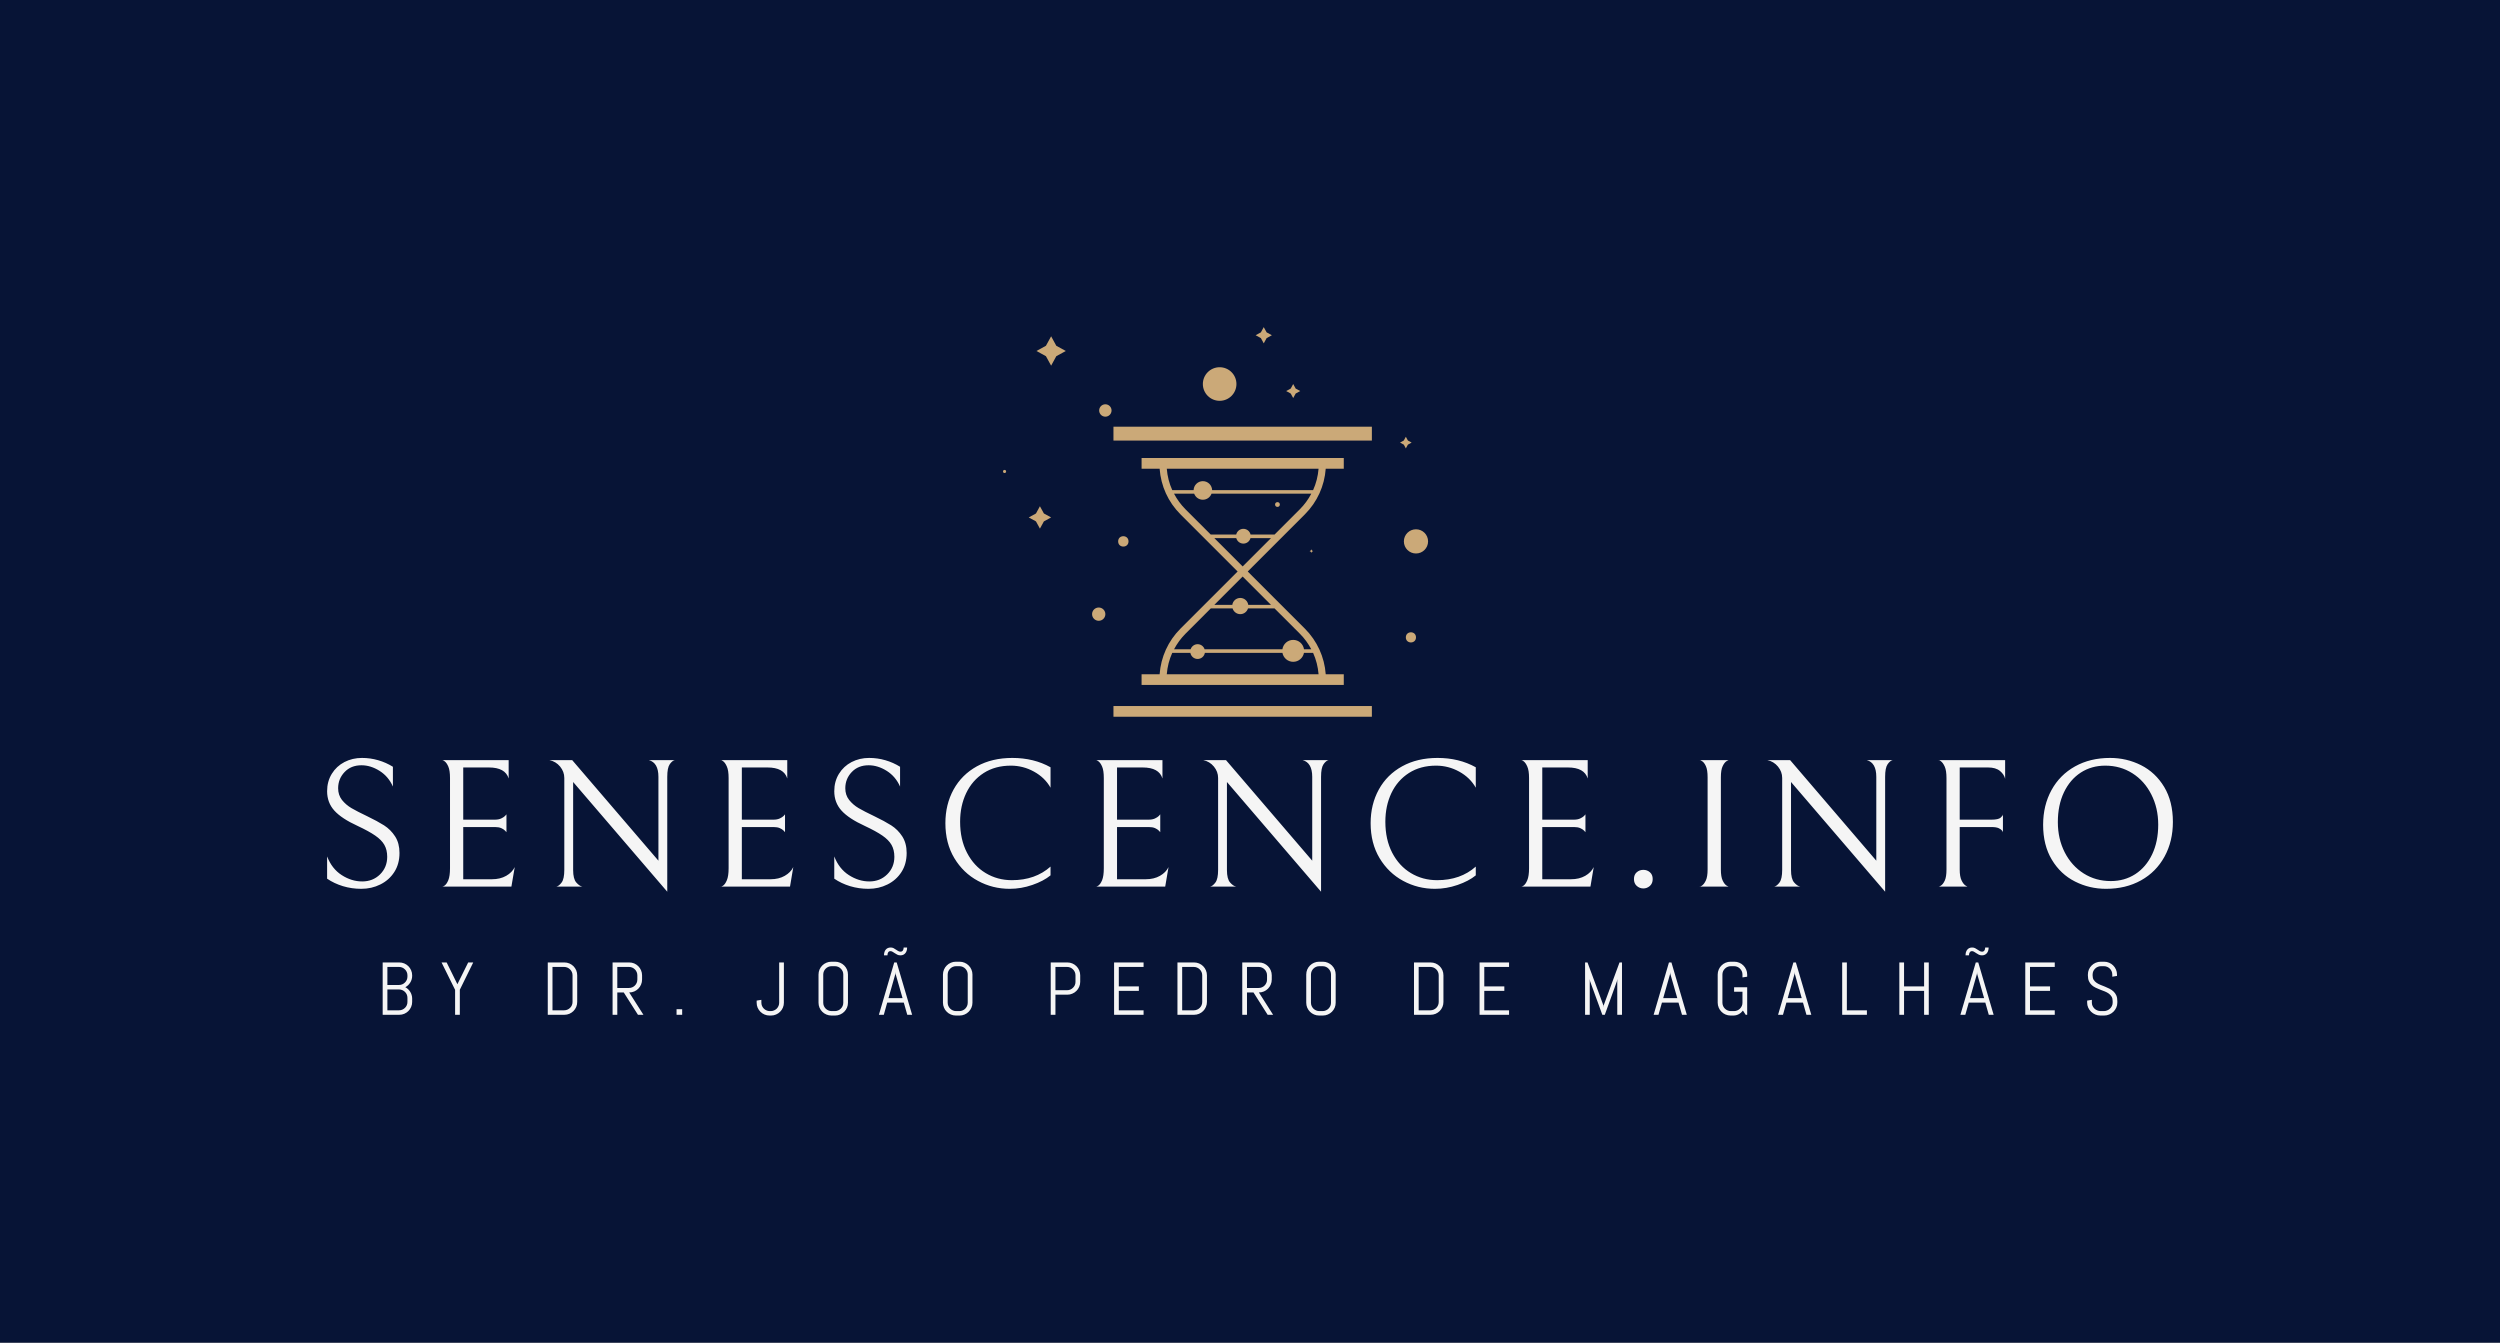 <svg xmlns="http://www.w3.org/2000/svg" viewBox="20.005 146.092 534.99 287.321"><rect x="20.005" y="146.092" width="534.99" height="287.321" fill="#808080" stroke="none"/><rect height="100%" width="100%" x="20.005" y="146.092" fill="rgba(7, 20, 54, 1)"/> <svg xmlns="http://www.w3.org/2000/svg" xmlns:xlink="http://www.w3.org/1999/xlink" version="1.1" id="dddd_1" x="234.642" y="216.092" viewBox="1290.1 391 2419.8 2218" xml:space="preserve" height="83.38" width="90.966" preserveAspectRatio="xMinYMin" enable-background="new 0 0 5000 3000" style="overflow: visible;"><rect x="1918.9" y="957.9" width="1471" height="79" style="fill: #cba978; fill-opacity: 1;"></rect><rect x="1918.9" y="2548" width="1471" height="61" style="fill: #cba978; fill-opacity: 1;"></rect><path d="M2181.7,2367.1h-102.7v61h1151v-61h-102.7c-7.2-98-48.5-189.3-118.7-259.6l-325.3-325.3l325.3-325.3   c70.2-70.2,111.5-161.6,118.7-259.7H3230v-61h-1151v61h102.7c7.2,98.1,48.4,189.4,118.7,259.7l325.3,325.3l-325.4,325.3   C2230.1,2177.8,2188.9,2269.1,2181.7,2367.1z M2222.4,2367.1c3.5-42.5,13.9-83.6,31.2-121.8h103.1c3.5,19.7,20.6,34.8,41.3,34.8   c20.7,0,37.9-15,41.3-34.8h441.5c5.4,29,30.7,51,61.3,51c30.6,0,55.9-22,61.3-51h51.9c17.3,38.2,27.7,79.3,31.2,121.8H2222.4z    M3086.5,1197.2c-3.5,42.5-13.9,83.6-31.1,121.8h-574.8c-1-28.4-24.1-51.1-52.7-51.1c-28.6,0-51.7,22.7-52.7,51.1h-121.6   c-17.3-38.2-27.7-79.3-31.1-121.8H3086.5z M2263.7,1339.3h114.7c7.5,20.1,26.7,34.4,49.4,34.4c22.7,0,41.9-14.4,49.4-34.4h567.9   c-17.1,32.3-38.8,62.3-65.4,88.8L2836,1571.9h-136.6c-4.3-18.7-20.9-32.6-40.9-32.6s-36.6,13.9-40.9,32.6h-144.8l-143.8-143.7   C2302.5,1401.6,2280.8,1371.6,2263.7,1339.3z M2493.2,1592.2H2618c4.8,17.9,21,31.2,40.5,31.2s35.7-13.3,40.5-31.2h116.7   l-161.3,161.2L2493.2,1592.2z M2815.6,1972.1h-129.3c-3.3-22.2-22.3-39.4-45.4-39.4c-23.2,0-42.2,17.1-45.5,39.4h-102.2   l161.2-161.2L2815.6,1972.1z M2472.9,1992.4H2597c5.8,18.8,23.1,32.6,43.9,32.6s38-13.8,43.9-32.6H2836l143.8,143.8   c26.5,26.5,48.2,56.5,65.3,88.8h-41.5c-4.4-30.2-30.1-53.5-61.5-53.5c-31.4,0-57.1,23.3-61.5,53.5h-442.8   c-5.5-16.8-21.1-29-39.8-29c-18.7,0-34.3,12.2-39.8,29h-94.4c17.1-32.2,38.8-62.2,65.3-88.8L2472.9,1992.4z" style="fill: #cba978; fill-opacity: 1;"></path><circle cx="2852.5" cy="1400.9" r="13.6" style="fill: #cba978; fill-opacity: 1;"></circle><circle cx="2523.4" cy="715" r="95.6" style="fill: #cba978; fill-opacity: 1;"></circle><circle cx="1872.8" cy="865.6" r="35.3" style="fill: #cba978; fill-opacity: 1;"></circle><circle cx="1299" cy="1212.8" r="8.9" style="fill: #cba978; fill-opacity: 1;"></circle><circle cx="1975.1" cy="1610.8" r="29.5" style="fill: #cba978; fill-opacity: 1;"></circle><circle cx="1835" cy="2025" r="37.8" style="fill: #cba978; fill-opacity: 1;"></circle><circle cx="3612.2" cy="2157.2" r="28.9" style="fill: #cba978; fill-opacity: 1;"></circle><circle cx="3641" cy="1610.8" r="68.9" style="fill: #cba978; fill-opacity: 1;"></circle><polygon points="2774.4,483.5 2790.8,453.6 2820.7,437.2 2790.8,420.9 2774.4,391 2758.1,420.9 2728.2,437.2 2758.1,453.6  " style="fill: #cba978; fill-opacity: 1;"></polygon><polygon points="2942.1,795 2956.2,769.1 2982.1,755 2956.2,740.9 2942.1,715 2927.9,740.9 2902.1,755 2927.9,769.1  " style="fill: #cba978; fill-opacity: 1;"></polygon><polygon points="3595,1060 3616.3,1048.3 3595,1036.6 3583.3,1015.3 3571.6,1036.6 3550.2,1048.3 3571.6,1060 3583.3,1081.4  " style="fill: #cba978; fill-opacity: 1;"></polygon><polygon points="3042,1662.6 3035.6,1666.1 3042,1669.6 3045.5,1676 3049,1669.6 3055.5,1666.1 3049,1662.6 3045.5,1656.1  " style="fill: #cba978; fill-opacity: 1;"></polygon><polygon points="1564.1,443.3 1534.5,497.3 1480.5,526.9 1534.5,556.5 1564.1,610.5 1593.6,556.5 1647.7,526.9 1593.6,497.3  " style="fill: #cba978; fill-opacity: 1;"></polygon><polygon points="1500.3,1410.7 1477.8,1451.9 1436.6,1474.4 1477.8,1497 1500.3,1538.2 1522.9,1497 1564.1,1474.4 1522.9,1451.9     " style="fill: #cba978; fill-opacity: 1;"></polygon></svg> <svg xmlns="http://www.w3.org/2000/svg" y="348.853" viewBox="1.28 1.27 371.21 14.56" x="101.895" height="14.56" width="371.21" style="overflow: visible;"><g fill="#F5F5F5" fill-opacity="1" style=""><path d="M7.59 12.92L7.59 12.92Q7.59 13.49 7.37 13.99Q7.16 14.49 6.78 14.87Q6.41 15.24 5.90 15.46Q5.40 15.67 4.83 15.67L4.83 15.67L1.28 15.67L1.28 4.47L4.83 4.47Q5.40 4.47 5.90 4.68Q6.41 4.90 6.78 5.27Q7.16 5.65 7.37 6.15Q7.59 6.66 7.59 7.23L7.59 7.23L7.59 7.34Q7.59 7.73 7.48 8.10Q7.38 8.46 7.18 8.77Q6.98 9.09 6.72 9.34Q6.45 9.59 6.13 9.77L6.13 9.77Q6.45 9.94 6.72 10.19Q6.98 10.45 7.18 10.76Q7.38 11.08 7.48 11.44Q7.59 11.80 7.59 12.20L7.59 12.20L7.59 12.92ZM6.58 12.92L6.58 12.04Q6.58 11.66 6.44 11.34Q6.30 11.02 6.05 10.77Q5.80 10.53 5.48 10.39Q5.16 10.25 4.78 10.25L4.78 10.25L2.29 10.25L2.29 14.71L4.78 14.71Q5.16 14.71 5.48 14.57Q5.80 14.43 6.05 14.19Q6.30 13.95 6.44 13.62Q6.58 13.30 6.58 12.92L6.58 12.92ZM6.58 7.49L6.58 7.23Q6.58 6.85 6.44 6.53Q6.30 6.20 6.05 5.96Q5.80 5.71 5.48 5.57Q5.16 5.43 4.78 5.43L4.78 5.43L2.29 5.43L2.29 9.29L4.78 9.29Q5.16 9.29 5.48 9.15Q5.80 9.01 6.05 8.76Q6.30 8.52 6.44 8.19Q6.58 7.87 6.58 7.49L6.58 7.49ZM20.66 4.47L17.79 10.31L17.79 15.67L16.78 15.67L16.78 10.33L13.88 4.47L14.97 4.47L17.27 9.13L19.58 4.47L20.66 4.47ZM42.91 12.92L42.91 12.92Q42.91 13.49 42.70 13.99Q42.48 14.49 42.11 14.87Q41.73 15.24 41.23 15.46Q40.73 15.67 40.16 15.67L40.16 15.67L36.61 15.67L36.61 4.47L40.16 4.47Q40.73 4.47 41.23 4.68Q41.73 4.90 42.11 5.27Q42.48 5.65 42.70 6.15Q42.91 6.66 42.91 7.23L42.91 7.23L42.91 12.92ZM41.91 12.92L41.91 7.23Q41.91 6.85 41.77 6.53Q41.63 6.20 41.38 5.96Q41.13 5.71 40.81 5.57Q40.48 5.43 40.11 5.43L40.11 5.43L37.62 5.43L37.62 14.71L40.11 14.71Q40.48 14.71 40.81 14.57Q41.13 14.43 41.38 14.19Q41.63 13.95 41.77 13.62Q41.91 13.30 41.91 12.92L41.91 12.92ZM57.08 15.67L55.91 15.67L52.87 10.89L51.49 10.89L51.49 15.67L50.48 15.67L50.48 4.47L54.04 4.47Q54.61 4.47 55.11 4.68Q55.61 4.90 55.98 5.27Q56.36 5.65 56.57 6.15Q56.79 6.66 56.79 7.23L56.79 7.23L56.79 8.13Q56.79 8.70 56.57 9.21Q56.36 9.71 55.98 10.09Q55.61 10.46 55.11 10.68Q54.61 10.89 54.04 10.89L54.04 10.89L57.08 15.67ZM55.78 8.13L55.78 7.23Q55.78 6.85 55.64 6.53Q55.50 6.20 55.26 5.96Q55.01 5.71 54.69 5.57Q54.36 5.43 53.99 5.43L53.99 5.43L51.49 5.43L51.49 9.93L53.99 9.93Q54.36 9.93 54.69 9.79Q55.01 9.65 55.26 9.40Q55.50 9.16 55.64 8.83Q55.78 8.51 55.78 8.13L55.78 8.13ZM65.37 15.67L64.17 15.67L64.17 14.47L65.37 14.47L65.37 15.67ZM87.14 13.08L87.14 13.08Q87.14 13.65 86.92 14.15Q86.71 14.65 86.33 15.02Q85.96 15.40 85.46 15.61Q84.96 15.83 84.39 15.83L84.39 15.83L84.07 15.83Q83.50 15.83 82.99 15.61Q82.49 15.40 82.11 15.02Q81.74 14.65 81.52 14.15Q81.31 13.65 81.31 13.08L81.31 13.08L81.31 12.63L82.32 12.47L82.32 13.08Q82.32 13.45 82.46 13.78Q82.60 14.10 82.85 14.35Q83.09 14.59 83.42 14.73Q83.74 14.88 84.11 14.88L84.11 14.88L84.34 14.88Q84.71 14.88 85.04 14.73Q85.36 14.59 85.61 14.35Q85.85 14.10 85.99 13.78Q86.13 13.45 86.13 13.08L86.13 13.08L86.13 4.47L87.14 4.47L87.14 13.08ZM100.85 13.08L100.85 13.08Q100.85 13.65 100.64 14.15Q100.42 14.65 100.05 15.02Q99.67 15.40 99.17 15.61Q98.67 15.83 98.10 15.83L98.10 15.83L97.31 15.83Q96.74 15.83 96.23 15.61Q95.73 15.40 95.35 15.02Q94.98 14.65 94.76 14.15Q94.55 13.65 94.55 13.08L94.55 13.08L94.55 7.06Q94.55 6.49 94.76 5.99Q94.98 5.49 95.35 5.12Q95.73 4.74 96.23 4.53Q96.74 4.31 97.31 4.31L97.31 4.31L98.10 4.31Q98.67 4.31 99.17 4.53Q99.67 4.74 100.05 5.12Q100.42 5.49 100.64 5.99Q100.85 6.49 100.85 7.06L100.85 7.06L100.85 13.08ZM99.85 13.08L99.85 7.06Q99.85 6.69 99.71 6.36Q99.57 6.04 99.32 5.80Q99.08 5.55 98.76 5.41Q98.43 5.27 98.06 5.27L98.06 5.27L97.35 5.27Q96.98 5.27 96.65 5.41Q96.33 5.55 96.08 5.80Q95.84 6.04 95.70 6.36Q95.56 6.69 95.56 7.06L95.56 7.06L95.56 13.08Q95.56 13.45 95.70 13.78Q95.84 14.10 96.08 14.35Q96.33 14.59 96.65 14.73Q96.98 14.88 97.35 14.88L97.35 14.88L98.06 14.88Q98.43 14.88 98.76 14.73Q99.08 14.59 99.32 14.35Q99.57 14.10 99.71 13.78Q99.85 13.45 99.85 13.08L99.85 13.08ZM113.54 15.67L112.80 13.06L109.25 13.06L108.52 15.67L107.47 15.67L110.75 4.47L111.28 4.47L114.58 15.67L113.54 15.67ZM110.99 6.94L109.52 12.10L112.53 12.10L111.05 6.94L111.02 6.52L110.99 6.94ZM112.09 2.16L112.09 2.16Q112.42 2.16 112.59 1.92Q112.77 1.67 112.77 1.27L112.77 1.27L113.51 1.27Q113.51 1.63 113.42 1.93Q113.33 2.23 113.15 2.46Q112.97 2.69 112.70 2.82Q112.43 2.95 112.08 2.95L112.08 2.95Q111.70 2.95 111.42 2.81Q111.13 2.67 110.89 2.50Q110.64 2.34 110.42 2.20Q110.20 2.05 109.95 2.05L109.95 2.05Q109.62 2.05 109.46 2.30Q109.30 2.55 109.30 2.94L109.30 2.94L108.56 2.94Q108.56 2.59 108.65 2.29Q108.73 1.98 108.91 1.76Q109.09 1.53 109.36 1.40Q109.62 1.27 109.98 1.27L109.98 1.27Q110.34 1.27 110.61 1.41Q110.87 1.55 111.11 1.72Q111.35 1.88 111.59 2.02Q111.82 2.16 112.09 2.16ZM127.49 13.08L127.49 13.08Q127.49 13.65 127.27 14.15Q127.06 14.65 126.68 15.02Q126.31 15.40 125.81 15.61Q125.31 15.83 124.74 15.83L124.74 15.83L123.94 15.83Q123.37 15.83 122.87 15.61Q122.36 15.40 121.99 15.02Q121.61 14.65 121.40 14.15Q121.18 13.65 121.18 13.08L121.18 13.08L121.18 7.06Q121.18 6.49 121.40 5.99Q121.61 5.49 121.99 5.12Q122.36 4.74 122.87 4.53Q123.37 4.31 123.94 4.31L123.94 4.31L124.74 4.31Q125.31 4.31 125.81 4.53Q126.31 4.74 126.68 5.12Q127.06 5.49 127.27 5.99Q127.49 6.49 127.49 7.06L127.49 7.06L127.49 13.08ZM126.48 13.08L126.48 7.06Q126.48 6.69 126.34 6.36Q126.20 6.04 125.96 5.80Q125.72 5.55 125.39 5.41Q125.07 5.27 124.69 5.27L124.69 5.27L123.99 5.27Q123.61 5.27 123.29 5.41Q122.97 5.55 122.72 5.80Q122.47 6.04 122.33 6.36Q122.19 6.69 122.19 7.06L122.19 7.06L122.19 13.08Q122.19 13.45 122.33 13.78Q122.47 14.10 122.72 14.35Q122.97 14.59 123.29 14.73Q123.61 14.88 123.99 14.88L123.99 14.88L124.69 14.88Q125.07 14.88 125.39 14.73Q125.72 14.59 125.96 14.35Q126.20 14.10 126.34 13.78Q126.48 13.45 126.48 13.08L126.48 13.08ZM150.55 8.62L150.55 8.62Q150.55 9.19 150.33 9.69Q150.12 10.19 149.74 10.56Q149.37 10.94 148.86 11.15Q148.36 11.37 147.79 11.37L147.79 11.37L145.25 11.37L145.25 15.67L144.24 15.67L144.24 4.47L147.79 4.47Q148.36 4.47 148.86 4.68Q149.37 4.90 149.74 5.27Q150.12 5.65 150.33 6.15Q150.55 6.66 150.55 7.23L150.55 7.23L150.55 8.62ZM149.54 8.62L149.54 7.23Q149.54 6.85 149.40 6.53Q149.26 6.20 149.01 5.96Q148.77 5.71 148.44 5.57Q148.12 5.43 147.74 5.43L147.74 5.43L145.25 5.43L145.25 10.41L147.74 10.41Q148.12 10.41 148.44 10.27Q148.77 10.13 149.01 9.88Q149.26 9.64 149.40 9.32Q149.54 8.99 149.54 8.62L149.54 8.62ZM164.11 15.67L157.80 15.67L157.80 4.47L164.11 4.47L164.11 5.43L158.81 5.43L158.81 9.59L163.10 9.59L163.10 10.55L158.81 10.55L158.81 14.71L164.11 14.71L164.11 15.67ZM177.67 12.92L177.67 12.92Q177.67 13.49 177.45 13.99Q177.24 14.49 176.86 14.87Q176.49 15.24 175.98 15.46Q175.48 15.67 174.91 15.67L174.91 15.67L171.36 15.67L171.36 4.47L174.91 4.47Q175.48 4.47 175.98 4.68Q176.49 4.90 176.86 5.27Q177.24 5.65 177.45 6.15Q177.67 6.66 177.67 7.23L177.67 7.23L177.67 12.92ZM176.66 12.92L176.66 7.23Q176.66 6.85 176.52 6.53Q176.38 6.20 176.13 5.96Q175.89 5.71 175.56 5.57Q175.24 5.43 174.86 5.43L174.86 5.43L172.37 5.43L172.37 14.71L174.86 14.71Q175.24 14.71 175.56 14.57Q175.89 14.43 176.13 14.19Q176.38 13.95 176.52 13.62Q176.66 13.30 176.66 12.92L176.66 12.92ZM191.83 15.67L190.66 15.67L187.63 10.89L186.24 10.89L186.24 15.67L185.23 15.67L185.23 4.47L188.79 4.47Q189.36 4.47 189.86 4.68Q190.36 4.90 190.73 5.27Q191.11 5.65 191.32 6.15Q191.54 6.66 191.54 7.23L191.54 7.23L191.54 8.13Q191.54 8.70 191.32 9.21Q191.11 9.71 190.73 10.09Q190.36 10.46 189.86 10.68Q189.36 10.89 188.79 10.89L188.79 10.89L191.83 15.67ZM190.53 8.13L190.53 7.23Q190.53 6.85 190.39 6.53Q190.25 6.20 190.01 5.96Q189.77 5.71 189.44 5.57Q189.12 5.43 188.74 5.43L188.74 5.43L186.24 5.43L186.24 9.93L188.74 9.93Q189.12 9.93 189.44 9.79Q189.77 9.65 190.01 9.40Q190.25 9.16 190.39 8.83Q190.53 8.51 190.53 8.13L190.53 8.13ZM205.22 13.08L205.22 13.08Q205.22 13.65 205.01 14.15Q204.79 14.65 204.42 15.02Q204.04 15.40 203.54 15.61Q203.04 15.83 202.47 15.83L202.47 15.83L201.68 15.83Q201.11 15.83 200.60 15.61Q200.10 15.40 199.72 15.02Q199.35 14.65 199.13 14.15Q198.92 13.65 198.92 13.08L198.92 13.08L198.92 7.06Q198.92 6.49 199.13 5.99Q199.35 5.49 199.72 5.12Q200.10 4.74 200.60 4.53Q201.11 4.31 201.68 4.31L201.68 4.31L202.47 4.31Q203.04 4.31 203.54 4.53Q204.04 4.74 204.42 5.12Q204.79 5.49 205.01 5.99Q205.22 6.49 205.22 7.06L205.22 7.06L205.22 13.08ZM204.22 13.08L204.22 7.06Q204.22 6.69 204.08 6.36Q203.93 6.04 203.69 5.80Q203.45 5.55 203.13 5.41Q202.80 5.27 202.43 5.27L202.43 5.27L201.72 5.27Q201.35 5.27 201.02 5.41Q200.70 5.55 200.45 5.80Q200.21 6.04 200.07 6.36Q199.93 6.69 199.93 7.06L199.93 7.06L199.93 13.08Q199.93 13.45 200.07 13.78Q200.21 14.10 200.45 14.35Q200.70 14.59 201.02 14.73Q201.35 14.88 201.72 14.88L201.72 14.88L202.43 14.88Q202.80 14.88 203.13 14.73Q203.45 14.59 203.69 14.35Q203.93 14.10 204.08 13.78Q204.22 13.45 204.22 13.08L204.22 13.08ZM228.28 12.92L228.28 12.92Q228.28 13.49 228.07 13.99Q227.85 14.49 227.48 14.87Q227.10 15.24 226.60 15.46Q226.09 15.67 225.52 15.67L225.52 15.67L221.98 15.67L221.98 4.47L225.52 4.47Q226.09 4.47 226.60 4.68Q227.10 4.90 227.48 5.27Q227.85 5.65 228.07 6.15Q228.28 6.66 228.28 7.23L228.28 7.23L228.28 12.92ZM227.27 12.92L227.27 7.23Q227.27 6.85 227.13 6.53Q226.99 6.20 226.75 5.96Q226.50 5.71 226.18 5.57Q225.85 5.43 225.48 5.43L225.48 5.43L222.98 5.43L222.98 14.71L225.48 14.71Q225.85 14.71 226.18 14.57Q226.50 14.43 226.75 14.19Q226.99 13.95 227.13 13.62Q227.27 13.30 227.27 12.92L227.27 12.92ZM242.32 15.67L236.01 15.67L236.01 4.47L242.32 4.47L242.32 5.43L237.02 5.43L237.02 9.59L241.31 9.59L241.31 10.55L237.02 10.55L237.02 14.71L242.32 14.71L242.32 15.67ZM266.49 15.67L265.48 15.67L265.48 7.99L265.41 8.47L262.81 15.67L262.28 15.67L259.66 8.47L259.59 7.99L259.59 15.67L258.59 15.67L258.59 4.47L259.11 4.47L262.51 13.66L262.54 14.07L262.57 13.66L265.96 4.47L266.49 4.47L266.49 15.67ZM279.33 15.67L278.58 13.06L275.04 13.06L274.30 15.67L273.26 15.67L276.54 4.47L277.07 4.47L280.36 15.67L279.33 15.67ZM276.78 6.94L275.31 12.10L278.32 12.10L276.84 6.94L276.81 6.52L276.78 6.94ZM293.28 9.78L293.28 15.67L292.96 15.67L292.37 14.77Q292.00 15.26 291.48 15.54Q290.96 15.83 290.32 15.83L290.32 15.83L289.73 15.83Q289.16 15.83 288.65 15.61Q288.15 15.40 287.78 15.02Q287.40 14.65 287.19 14.15Q286.97 13.65 286.97 13.08L286.97 13.08L286.97 7.06Q286.97 6.49 287.19 5.99Q287.40 5.49 287.78 5.12Q288.15 4.74 288.65 4.53Q289.16 4.31 289.73 4.31L289.73 4.31L290.53 4.31Q291.10 4.31 291.60 4.53Q292.10 4.74 292.47 5.12Q292.85 5.49 293.06 5.99Q293.28 6.49 293.28 7.06L293.28 7.06L293.28 7.52L292.27 7.67L292.27 7.06Q292.27 6.69 292.13 6.36Q291.99 6.04 291.74 5.80Q291.50 5.55 291.18 5.41Q290.85 5.27 290.48 5.27L290.48 5.27L289.78 5.27Q289.40 5.27 289.08 5.41Q288.75 5.55 288.51 5.80Q288.26 6.04 288.12 6.36Q287.98 6.69 287.98 7.06L287.98 7.06L287.98 13.08Q287.98 13.45 288.12 13.78Q288.26 14.10 288.51 14.35Q288.75 14.59 289.08 14.73Q289.40 14.88 289.78 14.88L289.78 14.88L290.48 14.88Q290.85 14.88 291.18 14.73Q291.50 14.59 291.74 14.35Q291.99 14.10 292.13 13.78Q292.27 13.45 292.27 13.08L292.27 13.08L292.27 10.74L290.48 10.74L290.48 9.78L293.28 9.78ZM305.96 15.67L305.22 13.06L301.67 13.06L300.94 15.67L299.89 15.67L303.17 4.47L303.70 4.47L307 15.67L305.96 15.67ZM303.41 6.94L301.95 12.10L304.95 12.10L303.48 6.94L303.45 6.52L303.41 6.94ZM318.90 15.67L313.61 15.67L313.61 4.47L314.61 4.47L314.61 14.71L318.90 14.71L318.90 15.67ZM332.14 15.67L331.14 15.67L331.14 10.55L326.85 10.55L326.85 15.67L325.84 15.67L325.84 4.47L326.85 4.47L326.85 9.59L331.14 9.59L331.14 4.47L332.14 4.47L332.14 15.67ZM344.98 15.67L344.24 13.06L340.70 13.06L339.96 15.67L338.91 15.67L342.20 4.47L342.73 4.47L346.02 15.67L344.98 15.67ZM342.44 6.94L340.97 12.10L343.98 12.10L342.50 6.94L342.47 6.52L342.44 6.94ZM343.54 2.16L343.54 2.16Q343.87 2.16 344.04 1.92Q344.21 1.67 344.21 1.27L344.21 1.27L344.95 1.27Q344.95 1.63 344.86 1.93Q344.77 2.23 344.59 2.46Q344.41 2.69 344.14 2.82Q343.87 2.95 343.52 2.95L343.52 2.95Q343.15 2.95 342.86 2.81Q342.58 2.67 342.33 2.50Q342.09 2.34 341.86 2.20Q341.64 2.05 341.40 2.05L341.40 2.05Q341.07 2.05 340.91 2.30Q340.74 2.55 340.74 2.94L340.74 2.94L340.01 2.94Q340.01 2.59 340.09 2.29Q340.18 1.98 340.36 1.76Q340.53 1.53 340.80 1.40Q341.07 1.27 341.43 1.27L341.43 1.27Q341.78 1.27 342.05 1.41Q342.32 1.55 342.56 1.72Q342.80 1.88 343.03 2.02Q343.27 2.16 343.54 2.16ZM359.10 15.67L352.79 15.67L352.79 4.47L359.10 4.47L359.10 5.43L353.80 5.43L353.80 9.59L358.09 9.59L358.09 10.55L353.80 10.55L353.80 14.71L359.10 14.71L359.10 15.67ZM372.49 12.74L372.49 13.08Q372.49 13.65 372.26 14.15Q372.03 14.65 371.65 15.02Q371.26 15.40 370.75 15.61Q370.24 15.83 369.67 15.83L369.67 15.83L368.86 15.83Q368.29 15.83 367.78 15.61Q367.27 15.40 366.88 15.02Q366.49 14.65 366.26 14.15Q366.03 13.65 366.03 13.08L366.03 13.08L366.03 12.63L367.04 12.47L367.04 13.08Q367.04 13.45 367.19 13.78Q367.35 14.10 367.60 14.35Q367.86 14.59 368.20 14.73Q368.54 14.88 368.92 14.88L368.92 14.88L369.62 14.88Q369.99 14.88 370.33 14.73Q370.67 14.59 370.92 14.35Q371.18 14.10 371.33 13.78Q371.49 13.45 371.49 13.08L371.49 13.08L371.49 12.74Q371.49 12.16 371.26 11.78Q371.03 11.40 370.66 11.13Q370.28 10.86 369.81 10.67Q369.34 10.48 368.84 10.30Q368.34 10.11 367.87 9.88Q367.39 9.66 367.02 9.32Q366.64 8.98 366.42 8.48Q366.19 7.99 366.19 7.27L366.19 7.27L366.19 7.06Q366.19 6.49 366.40 5.99Q366.62 5.49 366.99 5.12Q367.37 4.74 367.87 4.53Q368.38 4.31 368.95 4.31L368.95 4.31L369.67 4.31Q370.24 4.31 370.74 4.53Q371.24 4.74 371.61 5.12Q371.99 5.49 372.20 5.99Q372.42 6.49 372.42 7.06L372.42 7.06L372.42 7.35L371.41 7.52L371.41 7.06Q371.41 6.69 371.27 6.36Q371.13 6.04 370.89 5.80Q370.64 5.55 370.32 5.41Q369.99 5.27 369.62 5.27L369.62 5.27L368.99 5.27Q368.62 5.27 368.30 5.41Q367.97 5.55 367.73 5.80Q367.48 6.04 367.34 6.36Q367.20 6.69 367.20 7.06L367.20 7.06L367.20 7.27Q367.20 7.81 367.42 8.18Q367.65 8.55 368.03 8.81Q368.40 9.07 368.87 9.26Q369.35 9.45 369.85 9.65Q370.35 9.85 370.82 10.09Q371.29 10.33 371.67 10.68Q372.04 11.02 372.27 11.52Q372.49 12.02 372.49 12.74L372.49 12.74Z" transform="translate(0, 0)"></path></g></svg> <svg xmlns="http://www.w3.org/2000/svg" y="308.287" viewBox="3.19 6.65 394.99 28.63" x="90.005" height="28.63" width="394.99" style="overflow: visible;"><g fill="#F5F5F5" fill-opacity="1" style=""><path d="M10.50 34.66Q8.46 34.66 6.57 34.09Q4.68 33.51 3.19 32.49L3.19 32.49L3.19 27.73Q4.21 30.37 6.31 31.72Q8.42 33.08 10.70 33.08L10.70 33.08Q12.98 33.08 14.52 31.57Q16.05 30.05 16.05 27.81L16.05 27.81Q16.05 26.32 15.44 25.25Q14.83 24.19 13.49 23.27Q12.15 22.34 9.72 21.20L9.72 21.20Q6.29 19.63 4.74 17.92Q3.19 16.21 3.19 13.77L3.19 13.77Q3.19 11.68 4.19 10.05Q5.19 8.42 6.90 7.53Q8.61 6.65 10.66 6.65L10.66 6.65Q12.43 6.65 14.12 7.14Q15.81 7.63 17.27 8.54L17.27 8.54L17.27 12.78Q16.32 10.62 14.42 9.42Q12.51 8.22 10.54 8.22L10.54 8.22Q8.30 8.22 6.92 9.68Q5.55 11.13 5.55 13.14L5.55 13.14Q5.55 14.59 6.37 15.64Q7.20 16.68 8.40 17.39Q9.60 18.09 11.76 19.12L11.76 19.12Q13.96 20.18 15.38 21.08Q16.80 21.99 17.74 23.44Q18.68 24.90 18.68 26.98L18.68 26.98Q18.68 29.35 17.56 31.08Q16.44 32.81 14.57 33.73Q12.71 34.66 10.50 34.66L10.50 34.66ZM42.63 34.18L27.80 34.18Q27.80 34.30 28.27 34.01Q28.75 33.71 29.12 32.83Q29.49 31.94 29.49 30.25L29.49 30.25L29.49 10.94Q29.49 9.32 29.12 8.48Q28.75 7.63 28.27 7.32Q27.80 7.00 27.80 7.12L27.80 7.12L42.04 7.12L42.04 11.05Q41.33 8.69 37.79 8.69L37.79 8.69L32.32 8.69L32.32 19.86L39.09 19.86Q39.88 19.86 40.43 19.61Q40.98 19.35 41.25 19.08Q41.53 18.80 41.57 18.72L41.57 18.72L41.57 22.54Q41.53 22.46 41.25 22.19Q40.98 21.91 40.45 21.67Q39.92 21.44 39.13 21.44L39.13 21.44L32.32 21.44L32.32 32.61L38.46 32.61Q40.23 32.61 41.51 31.88Q42.79 31.15 43.34 30.01L43.34 30.01L42.63 34.18ZM72.04 7.12L77.59 7.12Q77.04 7.24 76.51 8.00Q75.98 8.77 75.98 10.70L75.98 10.70L75.98 35.28L55.84 11.80L55.84 30.64Q55.84 32.53 56.51 33.30Q57.18 34.07 57.80 34.18L57.80 34.18L52.26 34.18Q52.81 34.07 53.38 33.30Q53.95 32.53 53.95 30.60L53.95 30.60L53.95 10.94Q53.95 9.60 53.05 8.50Q52.14 7.40 50.76 7.12L50.76 7.12L55.64 7.12L74.09 28.64L74.09 10.70Q74.09 7.67 72.04 7.12L72.04 7.12ZM102.25 34.18L87.42 34.18Q87.42 34.30 87.89 34.01Q88.36 33.71 88.73 32.83Q89.11 31.94 89.11 30.25L89.11 30.25L89.11 10.94Q89.11 9.32 88.73 8.48Q88.36 7.63 87.89 7.32Q87.42 7.00 87.42 7.12L87.42 7.12L101.66 7.12L101.66 11.05Q100.95 8.69 97.41 8.69L97.41 8.69L91.94 8.69L91.94 19.86L98.71 19.86Q99.49 19.86 100.04 19.61Q100.59 19.35 100.87 19.08Q101.14 18.80 101.18 18.72L101.18 18.72L101.18 22.54Q101.14 22.46 100.87 22.19Q100.59 21.91 100.06 21.67Q99.53 21.44 98.74 21.44L98.74 21.44L91.94 21.44L91.94 32.61L98.08 32.61Q99.85 32.61 101.12 31.88Q102.40 31.15 102.95 30.01L102.95 30.01L102.25 34.18ZM119.03 34.66Q116.99 34.66 115.10 34.09Q113.21 33.51 111.72 32.49L111.72 32.49L111.72 27.73Q112.74 30.37 114.84 31.72Q116.95 33.08 119.23 33.08L119.23 33.08Q121.51 33.08 123.04 31.57Q124.58 30.05 124.58 27.81L124.58 27.81Q124.58 26.32 123.97 25.25Q123.36 24.19 122.02 23.27Q120.68 22.34 118.25 21.20L118.25 21.20Q114.82 19.63 113.27 17.92Q111.72 16.21 111.72 13.77L111.72 13.77Q111.72 11.68 112.72 10.05Q113.72 8.42 115.43 7.53Q117.14 6.65 119.19 6.65L119.19 6.65Q120.96 6.65 122.65 7.14Q124.34 7.63 125.80 8.54L125.80 8.54L125.80 12.78Q124.85 10.62 122.95 9.42Q121.04 8.22 119.07 8.22L119.07 8.22Q116.83 8.22 115.45 9.68Q114.08 11.13 114.08 13.14L114.08 13.14Q114.08 14.59 114.90 15.64Q115.73 16.68 116.93 17.39Q118.13 18.09 120.29 19.12L120.29 19.12Q122.49 20.18 123.91 21.08Q125.33 21.99 126.27 23.44Q127.21 24.90 127.21 26.98L127.21 26.98Q127.21 29.35 126.09 31.08Q124.97 32.81 123.10 33.73Q121.24 34.66 119.03 34.66L119.03 34.66ZM158.00 31.78Q156.51 33.00 154.11 33.83Q151.71 34.66 149.27 34.66L149.27 34.66Q145.61 34.66 142.47 32.96Q139.32 31.27 137.41 28.09Q135.50 24.90 135.50 20.61L135.50 20.61Q135.50 16.60 137.25 13.41Q139.01 10.23 142.25 8.44Q145.50 6.65 149.82 6.65L149.82 6.65Q154.43 6.65 158.00 8.65L158.00 8.65L158.00 13.02Q156.79 10.86 154.46 9.58Q152.14 8.30 149.51 8.30L149.51 8.30Q146.16 8.30 143.71 9.87Q141.25 11.45 139.95 14.18Q138.65 16.91 138.65 20.30L138.65 20.30Q138.65 24.11 140.13 26.95Q141.60 29.78 144.12 31.29Q146.64 32.81 149.74 32.81L149.74 32.81Q154.74 32.81 158.00 29.90L158.00 29.90L158.00 31.78ZM182.54 34.18L167.71 34.18Q167.71 34.30 168.18 34.01Q168.66 33.71 169.03 32.83Q169.40 31.94 169.40 30.25L169.40 30.25L169.40 10.94Q169.40 9.32 169.03 8.48Q168.66 7.63 168.18 7.32Q167.71 7.00 167.71 7.12L167.71 7.12L181.95 7.12L181.95 11.05Q181.24 8.69 177.70 8.69L177.70 8.69L172.23 8.69L172.23 19.86L179.00 19.86Q179.79 19.86 180.34 19.61Q180.89 19.35 181.16 19.08Q181.44 18.80 181.48 18.72L181.48 18.72L181.48 22.54Q181.44 22.46 181.16 22.19Q180.89 21.91 180.36 21.67Q179.83 21.44 179.04 21.44L179.04 21.44L172.23 21.44L172.23 32.61L178.37 32.61Q180.14 32.61 181.42 31.88Q182.70 31.15 183.25 30.01L183.25 30.01L182.54 34.18ZM211.95 7.12L217.50 7.12Q216.95 7.24 216.42 8.00Q215.89 8.77 215.89 10.70L215.89 10.70L215.89 35.28L195.75 11.80L195.75 30.64Q195.75 32.53 196.42 33.30Q197.09 34.07 197.72 34.18L197.72 34.18L192.17 34.18Q192.72 34.07 193.29 33.30Q193.86 32.53 193.86 30.60L193.86 30.60L193.86 10.94Q193.86 9.60 192.96 8.50Q192.05 7.40 190.67 7.12L190.67 7.12L195.55 7.12L214.00 28.64L214.00 10.70Q214.00 7.67 211.95 7.12L211.95 7.12ZM249.00 31.78Q247.51 33.00 245.11 33.83Q242.71 34.66 240.27 34.66L240.27 34.66Q236.61 34.66 233.46 32.96Q230.32 31.27 228.41 28.09Q226.50 24.90 226.50 20.61L226.50 20.61Q226.50 16.60 228.25 13.41Q230.00 10.23 233.25 8.44Q236.49 6.65 240.82 6.65L240.82 6.65Q245.42 6.65 249.00 8.65L249.00 8.65L249.00 13.02Q247.78 10.86 245.46 9.58Q243.14 8.30 240.50 8.30L240.50 8.30Q237.16 8.30 234.70 9.87Q232.24 11.45 230.94 14.18Q229.65 16.91 229.65 20.30L229.65 20.30Q229.65 24.11 231.12 26.95Q232.60 29.78 235.11 31.29Q237.63 32.81 240.74 32.81L240.74 32.81Q245.74 32.81 249.00 29.90L249.00 29.90L249.00 31.78ZM273.54 34.18L258.71 34.18Q258.71 34.30 259.18 34.01Q259.65 33.71 260.02 32.83Q260.40 31.94 260.40 30.25L260.40 30.25L260.40 10.94Q260.40 9.32 260.02 8.48Q259.65 7.63 259.18 7.32Q258.71 7.00 258.71 7.12L258.71 7.12L272.95 7.12L272.95 11.05Q272.24 8.69 268.70 8.69L268.70 8.69L263.23 8.69L263.23 19.86L270.00 19.86Q270.78 19.86 271.33 19.61Q271.88 19.35 272.16 19.08Q272.43 18.80 272.47 18.72L272.47 18.72L272.47 22.54Q272.43 22.46 272.16 22.19Q271.88 21.91 271.35 21.67Q270.82 21.44 270.04 21.44L270.04 21.44L263.23 21.44L263.23 32.61L269.37 32.61Q271.14 32.61 272.42 31.88Q273.69 31.15 274.24 30.01L274.24 30.01L273.54 34.18ZM284.86 34.58Q284.07 34.58 283.46 34.05Q282.85 33.51 282.85 32.57L282.85 32.57Q282.85 31.63 283.44 31.12Q284.03 30.60 284.86 30.60L284.86 30.60Q285.68 30.60 286.27 31.12Q286.86 31.63 286.86 32.57L286.86 32.57Q286.86 33.51 286.25 34.05Q285.64 34.58 284.86 34.58L284.86 34.58ZM296.88 34.18Q296.88 34.30 297.35 34.01Q297.83 33.71 298.22 32.90Q298.61 32.10 298.61 30.53L298.61 30.53L298.61 10.78Q298.61 9.20 298.24 8.40Q297.87 7.59 297.39 7.32Q296.92 7.04 296.92 7.12L296.92 7.12L303.18 7.12Q303.18 7.04 302.70 7.32Q302.23 7.59 301.84 8.40Q301.45 9.20 301.45 10.78L301.45 10.78L301.45 30.53Q301.45 32.10 301.84 32.90Q302.23 33.71 302.70 33.99Q303.18 34.26 303.18 34.18L303.18 34.18L296.88 34.18ZM332.67 7.12L338.22 7.12Q337.66 7.24 337.13 8.00Q336.60 8.77 336.60 10.70L336.60 10.70L336.60 35.28L316.46 11.80L316.46 30.64Q316.46 32.53 317.13 33.30Q317.80 34.07 318.43 34.18L318.43 34.18L312.88 34.18Q313.43 34.07 314.00 33.30Q314.57 32.53 314.57 30.60L314.57 30.60L314.57 10.94Q314.57 9.60 313.67 8.50Q312.76 7.40 311.39 7.12L311.39 7.12L316.27 7.12L334.71 28.64L334.71 10.70Q334.71 7.67 332.67 7.12L332.67 7.12ZM358.62 8.69L352.56 8.69L352.56 19.86L359.37 19.86Q360.82 19.86 361.32 19.43Q361.81 19.00 361.81 18.72L361.81 18.72L361.81 22.58Q361.81 22.46 361.63 22.21Q361.45 21.95 360.92 21.69Q360.39 21.44 359.37 21.44L359.37 21.44L352.56 21.44L352.56 30.53Q352.56 32.06 352.96 32.87Q353.35 33.67 353.82 33.97Q354.29 34.26 354.29 34.18L354.29 34.18L348.04 34.18Q348.04 34.26 348.51 33.99Q348.98 33.71 349.36 32.90Q349.73 32.10 349.73 30.53L349.73 30.53L349.73 10.97Q349.73 9.36 349.36 8.52Q348.98 7.67 348.51 7.34Q348.04 7.00 348.04 7.12L348.04 7.12L362.28 7.12L362.28 11.13Q362.08 10.19 361.18 9.44Q360.27 8.69 358.62 8.69L358.62 8.69ZM370.41 20.97Q370.41 16.80 372.20 13.53Q373.99 10.27 377.24 8.46Q380.48 6.65 384.73 6.65L384.73 6.65Q388.27 6.65 391.36 8.20Q394.45 9.76 396.32 12.86Q398.18 15.97 398.18 20.34L398.18 20.34Q398.18 24.51 396.39 27.77Q394.60 31.04 391.36 32.85Q388.11 34.66 383.87 34.66L383.87 34.66Q380.33 34.66 377.24 33.10Q374.15 31.55 372.28 28.44Q370.41 25.33 370.41 20.97L370.41 20.97ZM395.04 20.93Q395.04 17.35 393.56 14.46Q392.09 11.56 389.51 9.93Q386.93 8.30 383.71 8.30L383.71 8.30Q380.76 8.30 378.46 9.79Q376.16 11.29 374.86 14.02Q373.56 16.76 373.56 20.38L373.56 20.38Q373.56 23.96 375.03 26.85Q376.51 29.74 379.09 31.37Q381.66 33.00 384.89 33.00L384.89 33.00Q387.84 33.00 390.14 31.51Q392.44 30.01 393.74 27.28Q395.04 24.55 395.04 20.93L395.04 20.93Z" transform="translate(0, 0)"></path></g></svg></svg>